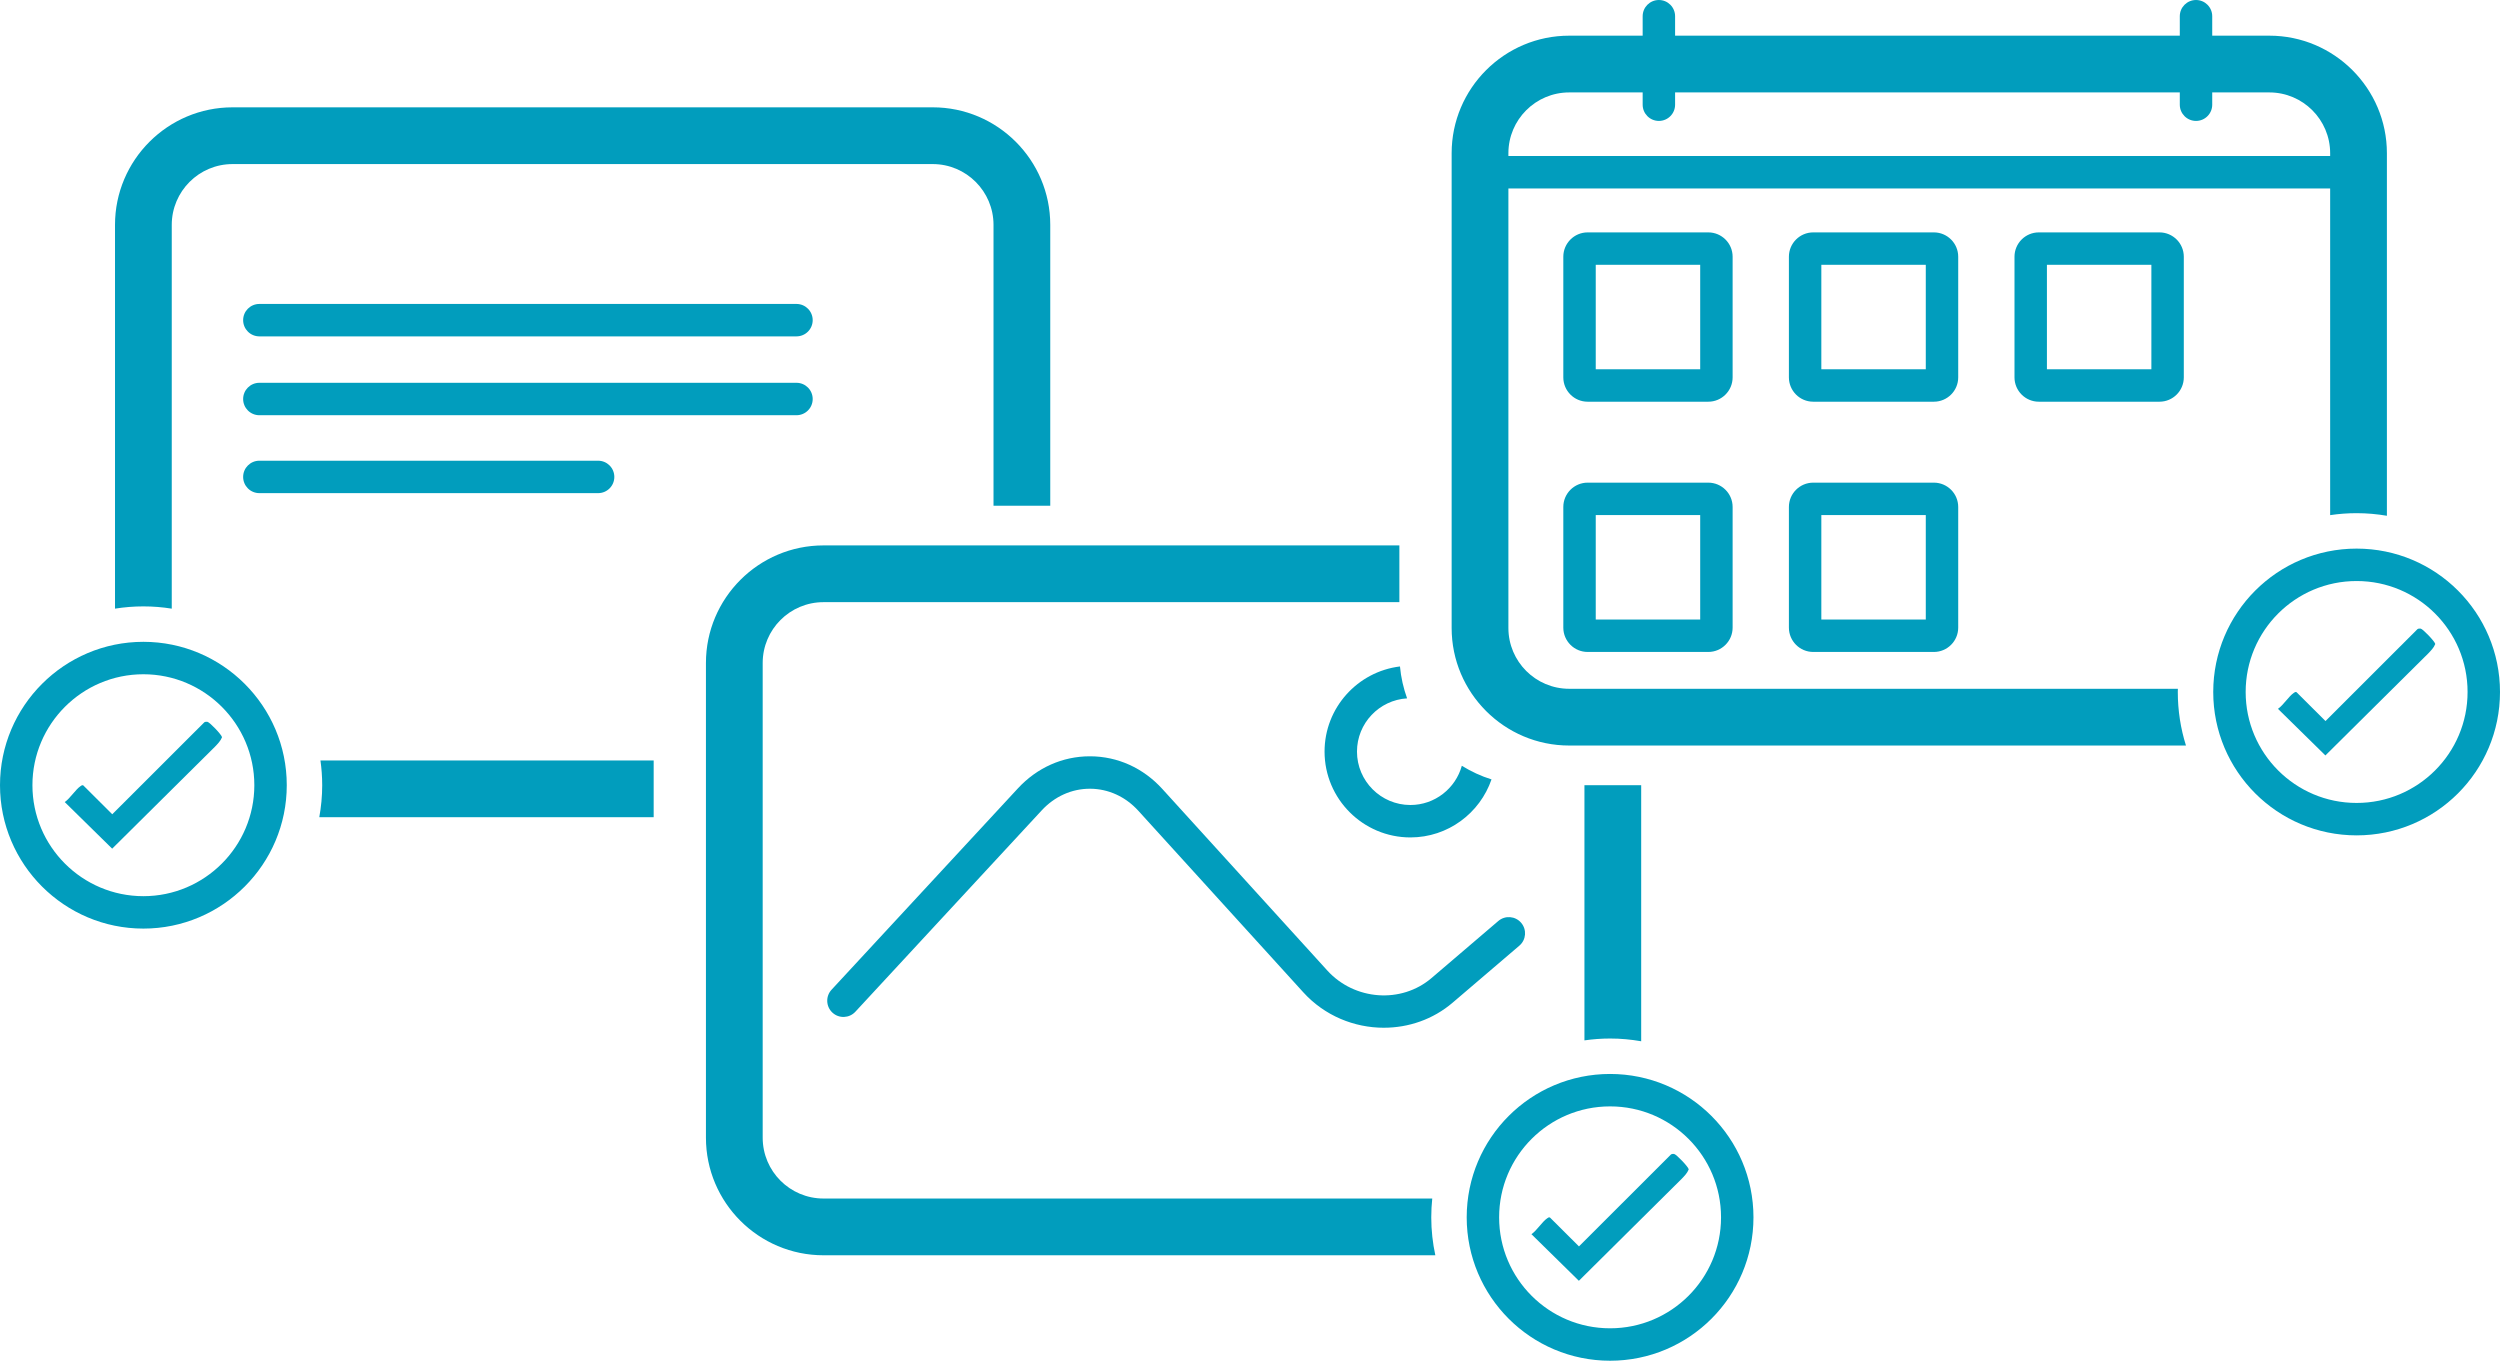 <?xml version="1.0" encoding="UTF-8"?>
<svg id="Ebene_1" xmlns="http://www.w3.org/2000/svg" version="1.1" viewBox="0 0 308.391 167.854">
  <!-- Generator: Adobe Illustrator 29.6.1, SVG Export Plug-In . SVG Version: 2.1.1 Build 9)  -->
  <path d="M180.326,94.463c-.769,2.785-3.319,4.839-6.345,4.839-3.633,0-6.588-2.956-6.588-6.589,0-3.495,2.738-6.355,6.181-6.567-.447-1.25-.753-2.565-.878-3.935-5.233.637-9.303,5.1-9.303,10.502,0,5.839,4.75,10.589,10.588,10.589,4.637,0,8.577-3,10.007-7.158-1.302-.403-2.523-.98-3.662-1.681Z" fill="#019dbd"/>
  <path d="M170.711,126.779c-3.654,0-7.314-1.479-9.938-4.368l-20.347-22.392c-1.586-1.746-3.699-2.713-5.949-2.724h-.036c-2.236,0-4.343.947-5.937,2.669l-22.991,24.842c-.75.81-2.015.86-2.826.109-.811-.75-.86-2.016-.109-2.826l22.991-24.842c2.359-2.55,5.508-3.952,8.871-3.952.019,0,.037,0,.055,0,3.384.015,6.542,1.447,8.891,4.033l20.347,22.392c3.361,3.696,9.127,4.114,12.856.929l8.237-7.037c.84-.719,2.102-.618,2.82.222s.619,2.102-.221,2.819l-8.237,7.037c-2.426,2.072-5.45,3.088-8.476,3.088Z" fill="#019dbd"/>
  <path d="M210.73,49.553h-14.885c-1.654,0-3-1.346-3-3v-14.886c0-1.654,1.346-3,3-3h14.885c1.654,0,3,1.346,3,3v14.886c0,1.654-1.346,3-3,3ZM196.845,45.553h12.885v-12.886h-12.885v12.886Z" fill="#019dbd"/>
  <path d="M238.558,49.553h-14.885c-1.654,0-3-1.346-3-3v-14.886c0-1.654,1.346-3,3-3h14.885c1.654,0,3,1.346,3,3v14.886c0,1.654-1.346,3-3,3ZM224.673,45.553h12.885v-12.886h-12.885v12.886Z" fill="#019dbd"/>
  <path d="M266.386,49.553h-14.885c-1.654,0-3-1.346-3-3v-14.886c0-1.654,1.346-3,3-3h14.885c1.654,0,3,1.346,3,3v14.886c0,1.654-1.346,3-3,3ZM252.501,45.553h12.885v-12.886h-12.885v12.886Z" fill="#019dbd"/>
  <path d="M210.73,80.423h-14.885c-1.654,0-3-1.346-3-3v-14.885c0-1.654,1.346-3,3-3h14.885c1.654,0,3,1.346,3,3v14.885c0,1.654-1.346,3-3,3ZM196.845,76.423h12.885v-12.885h-12.885v12.885Z" fill="#019dbd"/>
  <path d="M238.558,80.423h-14.885c-1.654,0-3-1.346-3-3v-14.885c0-1.654,1.346-3,3-3h14.885c1.654,0,3,1.346,3,3v14.885c0,1.654-1.346,3-3,3ZM224.673,76.423h12.885v-12.885h-12.885v12.885Z" fill="#019dbd"/>
  <path d="M290.938,23.247h-108.369c-1.104,0-2-.896-2-2s.896-2,2-2h108.369c1.104,0,2,.896,2,2s-.896,2-2,2Z" fill="#019dbd"/>
  <path d="M204.633,14.917c-1.104,0-2-.896-2-2V2c0-1.104.896-2,2-2s2,.896,2,2v10.917c0,1.104-.896,2-2,2Z" fill="#019dbd"/>
  <path d="M270.892,14.917c-1.104,0-2-.896-2-2V2c0-1.104.896-2,2-2s2,.896,2,2v10.917c0,1.104-.896,2-2,2Z" fill="#019dbd"/>
  <path d="M98.251,41.494H31.993c-1.104,0-2-.896-2-2s.896-2,2-2h66.258c1.104,0,2,.896,2,2s-.896,2-2,2Z" fill="#019dbd"/>
  <path d="M98.251,51.221H31.993c-1.104,0-2-.896-2-2s.896-2,2-2h66.258c1.104,0,2,.896,2,2s-.896,2-2,2Z" fill="#019dbd"/>
  <path d="M73.781,60.832H31.993c-1.104,0-2-.896-2-2s.896-2,2-2h41.788c1.104,0,2,.896,2,2s-.896,2-2,2Z" fill="#019dbd"/>
  <path d="M268.645,85.361c0-.132.008-.263.01-.395h-75.085c-4.136,0-7.5-3.364-7.5-7.5V18.901c0-4.136,3.364-7.5,7.5-7.5h86.369c4.136,0,7.5,3.364,7.5,7.5v44.644c1.066-.158,2.156-.242,3.265-.242,1.274,0,2.52.114,3.735.321V18.901c0-7.995-6.505-14.5-14.5-14.5h-86.369c-7.995,0-14.5,6.505-14.5,14.5v58.565c0,7.995,6.505,14.5,14.5,14.5h76.083c-.654-2.086-1.007-4.304-1.007-6.605Z" fill="#019dbd"/>
  <path d="M286.853,93.189l-5.851-5.749c.661-.45,1.345-1.562,1.948-1.962.111-.074.178-.146.331-.101l3.583,3.569,11.353-11.343c.119-.068.249-.081.383-.061.274.04,1.759,1.59,1.805,1.9-.184.471-.527.806-.866,1.165" fill="#019dbd"/>
  <circle cx="290.704" cy="85.361" r="15.687" fill="none" stroke="#019dbd" stroke-linecap="round" stroke-miterlimit="10" stroke-width="4"/>
  <g>
    <path d="M198.614,128.108c1.31,0,2.59.121,3.837.339v-31.587h-7v31.477c1.033-.148,2.089-.229,3.163-.229Z" fill="#019dbd"/>
    <path d="M176.556,150.167c0-.784.042-1.558.122-2.321h-75.095c-4.136,0-7.5-3.364-7.5-7.5v-58.566c0-4.136,3.364-7.5,7.5-7.5h71.039v-7h-71.039c-7.995,0-14.5,6.505-14.5,14.5v58.566c0,7.995,6.505,14.5,14.5,14.5h75.475c-.326-1.509-.502-3.073-.502-4.679Z" fill="#019dbd"/>
  </g>
  <path d="M194.764,157.995l-5.851-5.749c.661-.45,1.345-1.562,1.948-1.962.111-.074.178-.146.331-.101l3.583,3.569,11.353-11.343c.119-.068.249-.081.383-.061.274.04,1.759,1.59,1.805,1.9-.184.471-.527.806-.866,1.165" fill="#019dbd"/>
  <circle cx="198.614" cy="150.167" r="15.687" fill="none" stroke="#019dbd" stroke-linecap="round" stroke-miterlimit="10" stroke-width="4"/>
  <g>
    <path d="M39.746,96.861c0,1.348-.127,2.665-.359,3.946h41.248v-7h-41.104c.138.999.215,2.017.215,3.054Z" fill="#019dbd"/>
    <path d="M115.056,13.24H28.687c-7.995,0-14.5,6.505-14.5,14.5v47.341c1.14-.182,2.309-.279,3.5-.279s2.36.097,3.5.279V27.74c0-4.136,3.364-7.5,7.5-7.5h86.369c4.136,0,7.5,3.364,7.5,7.5v34.646h7V27.74c0-7.995-6.505-14.5-14.5-14.5Z" fill="#019dbd"/>
  </g>
  <path d="M13.837,104.688l-5.851-5.749c.661-.45,1.345-1.562,1.948-1.962.111-.074.178-.146.331-.101l3.583,3.569,11.353-11.343c.119-.068.249-.081.383-.061.274.04,1.759,1.59,1.805,1.9-.184.471-.527.806-.866,1.165" fill="#019dbd"/>
  <path d="M17.687,114.548c-9.752,0-17.687-7.935-17.687-17.688s7.935-17.687,17.687-17.687,17.687,7.935,17.687,17.687-7.935,17.688-17.687,17.688ZM17.687,83.174c-7.547,0-13.687,6.14-13.687,13.687s6.14,13.688,13.687,13.688,13.687-6.141,13.687-13.688-6.14-13.687-13.687-13.687Z" fill="#019dbd"/>
</svg>